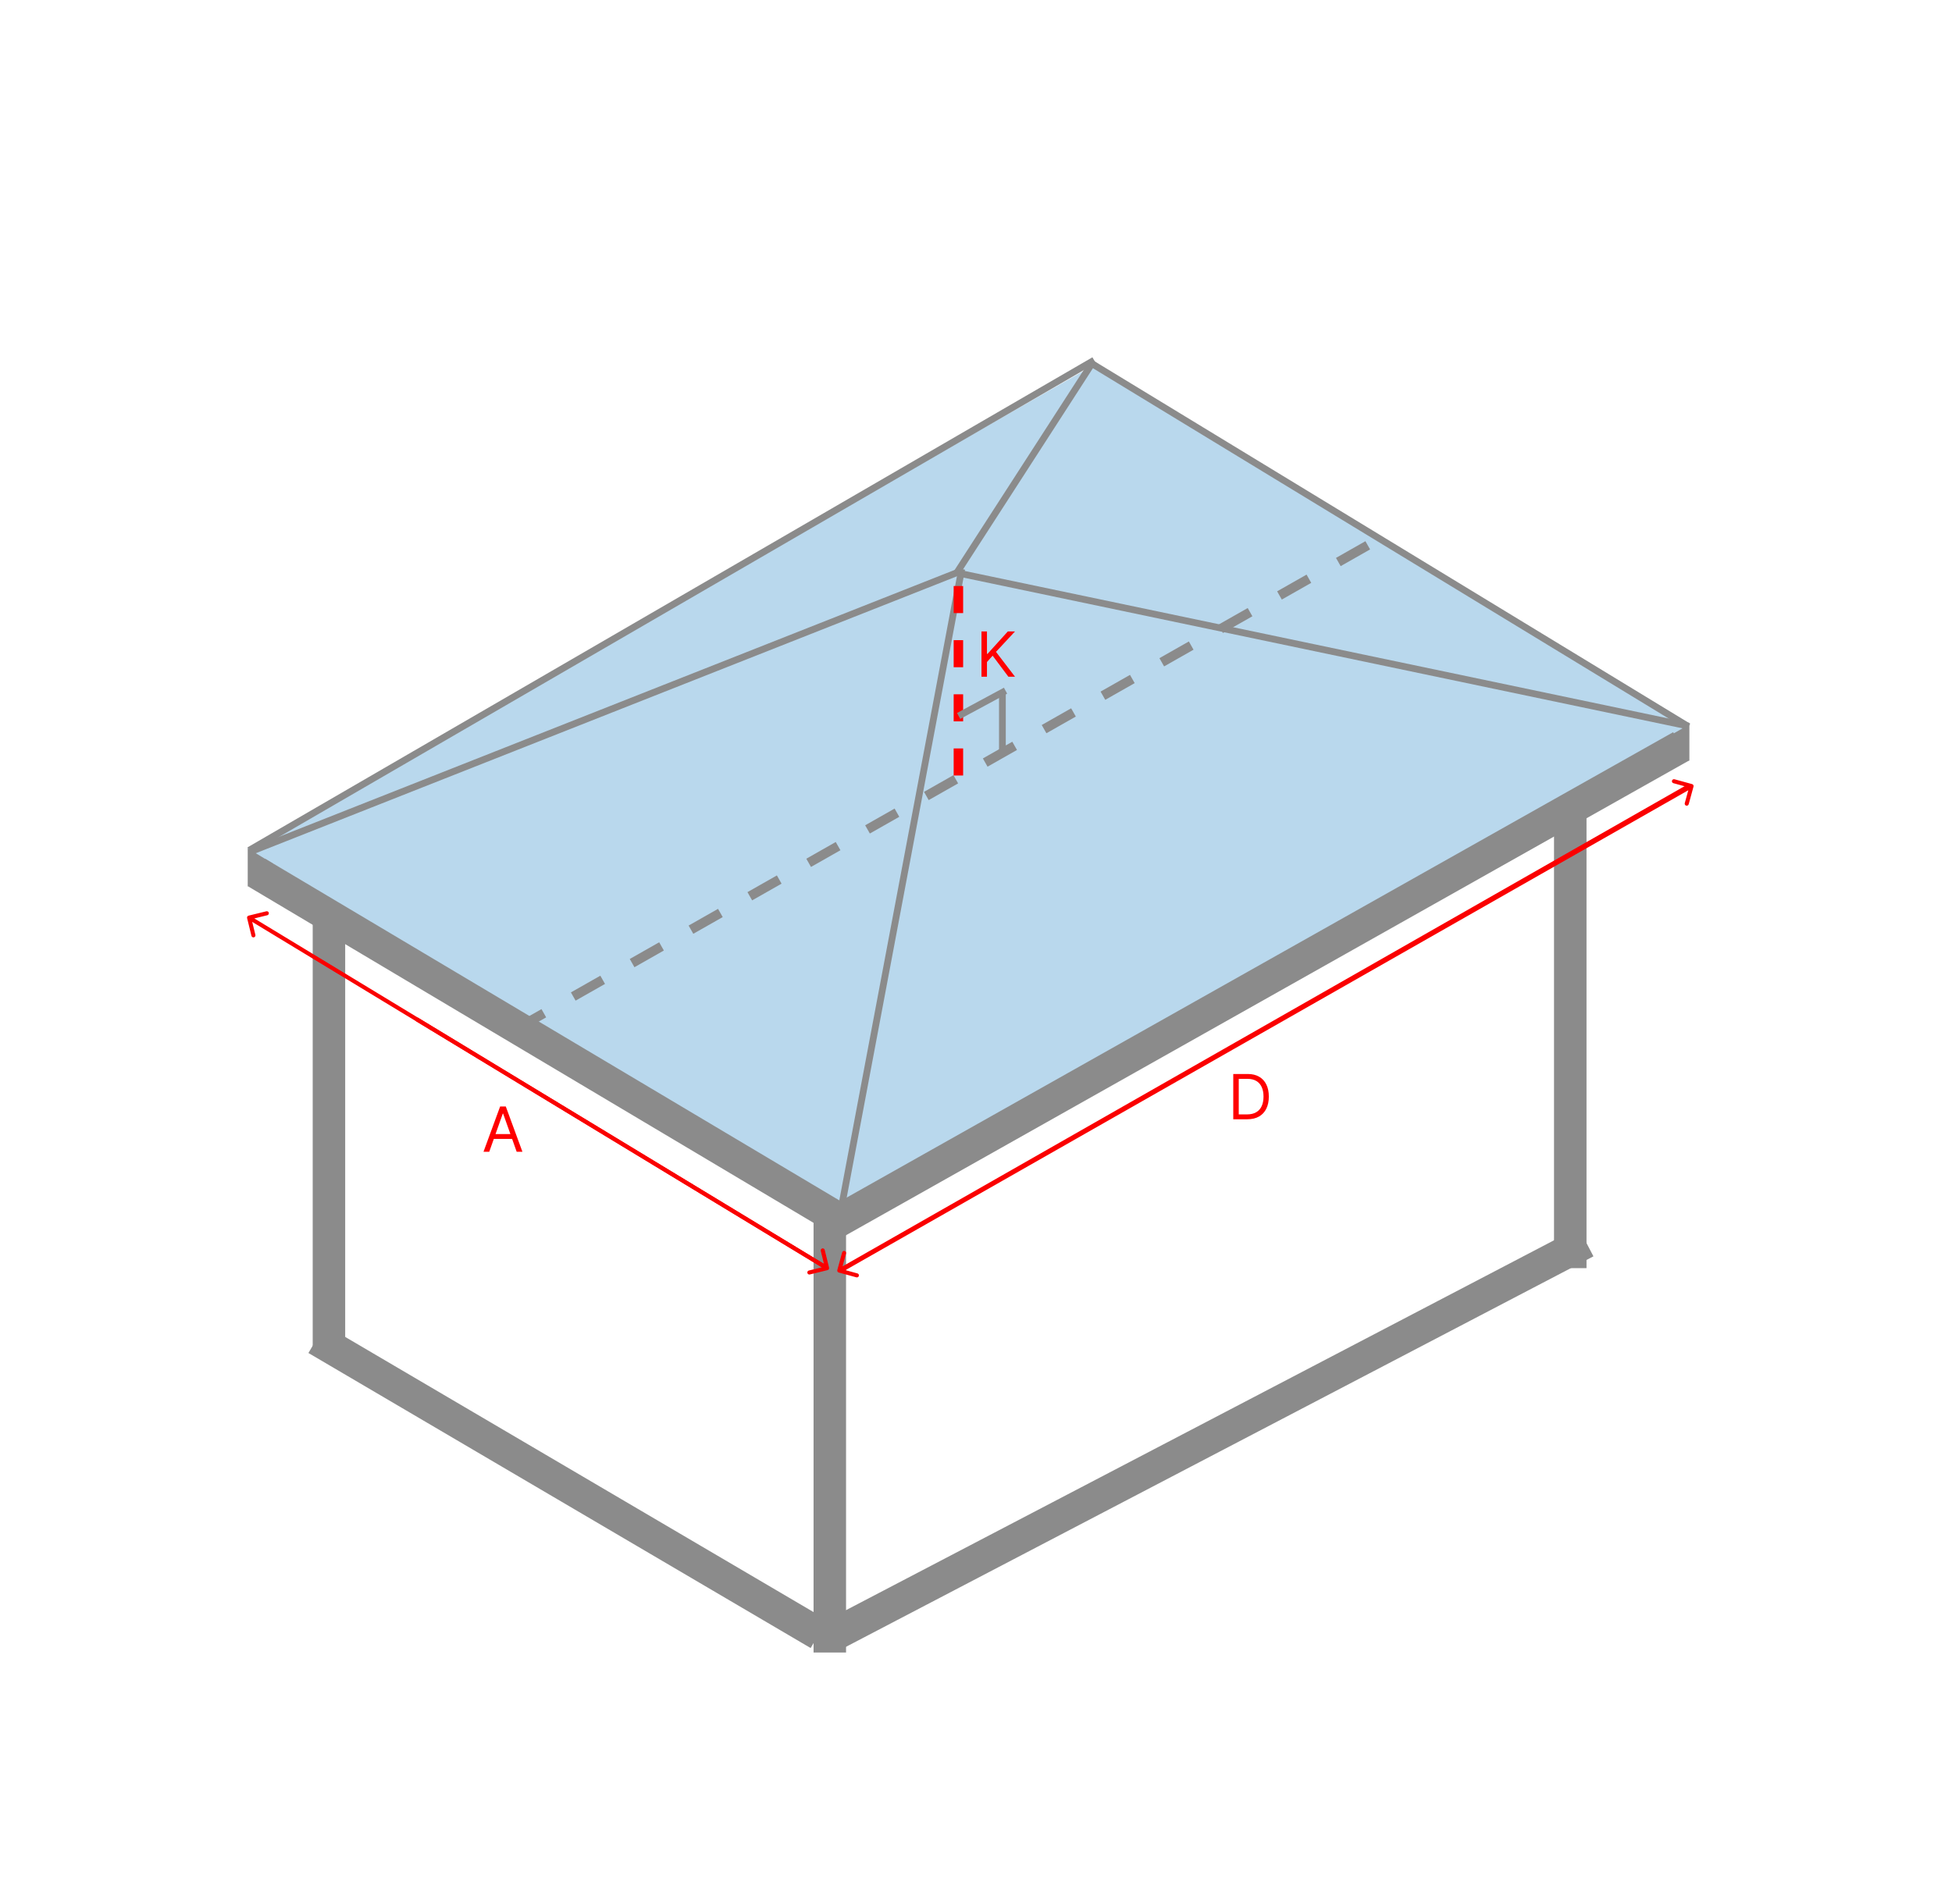 <svg width="1442" height="1407" viewBox="0 0 1442 1407" fill="none" xmlns="http://www.w3.org/2000/svg">
<rect x="183" y="626" width="19" height="29" fill="#8B8B8B"/>
<rect x="1230" y="535" width="18" height="27" fill="#8B8B8B"/>
<path d="M183.065 626.848L809.566 268.848L1248.57 534.941L622.066 892.942L183.065 626.848Z" fill="#B9D8ED"/>
<path d="M725.051 500V466.545H729.102V483.142H729.494L744.523 466.545H749.815L735.767 481.639L749.815 500H744.915L733.284 484.449L729.102 489.153V500H725.051Z" fill="#FF0000"/>
<line x1="705.9" y1="424.644" x2="807.9" y2="266.644" stroke="#8B8B8B" stroke-width="5"/>
<line x1="708.513" y1="423.553" x2="1247.51" y2="536.553" stroke="#8B8B8B" stroke-width="5"/>
<line x1="805.3" y1="267.864" x2="1247.3" y2="536.864" stroke="#8B8B8B" stroke-width="5"/>
<line x1="808.255" y1="266.162" x2="184.254" y2="628.162" stroke="#8B8B8B" stroke-width="5"/>
<line x1="708.919" y1="422.325" x2="184.919" y2="629.325" stroke="#8B8B8B" stroke-width="5"/>
<line x1="614.003" y1="897.312" x2="189.72" y2="644.787" stroke="#8B8B8B" stroke-width="24"/>
<line x1="604.921" y1="1207.35" x2="233.921" y2="989.346" stroke="#8B8B8B" stroke-width="24"/>
<line x1="710.457" y1="420.463" x2="622.457" y2="887.463" stroke="#8B8B8B" stroke-width="5"/>
<line x1="1241.89" y1="551.456" x2="616.889" y2="903.456" stroke="#8B8B8B" stroke-width="24"/>
<line x1="1171.56" y1="917.636" x2="616.557" y2="1207.64" stroke="#8B8B8B" stroke-width="24"/>
<path d="M380 761L1012 402" stroke="#8B8B8B" stroke-width="7" stroke-dasharray="25 25"/>
<path d="M708 573L708 420" stroke="#FF0000" stroke-width="7" stroke-dasharray="20 20"/>
<path d="M708.18 529L742.819 510.314" stroke="#8B8B8B" stroke-width="5"/>
<line x1="740.5" y1="555" x2="740.5" y2="511" stroke="#8B8B8B" stroke-width="5"/>
<line x1="243" y1="678" x2="243" y2="997" stroke="#8B8B8B" stroke-width="24"/>
<line x1="613" y1="887" x2="613" y2="1221" stroke="#8B8B8B" stroke-width="24"/>
<line x1="1160" y1="597" x2="1160" y2="937" stroke="#8B8B8B" stroke-width="24"/>
<path d="M1251.05 581.197C1251.27 580.398 1250.8 579.572 1250 579.353L1236.99 575.781C1236.19 575.562 1235.36 576.032 1235.14 576.831C1234.92 577.63 1235.39 578.455 1236.19 578.674L1247.76 581.849L1244.59 593.423C1244.37 594.222 1244.84 595.047 1245.64 595.266C1246.44 595.485 1247.26 595.015 1247.48 594.216L1251.05 581.197ZM621.744 940.079L1250.35 582.103L1248.86 579.496L620.26 937.472L621.744 940.079Z" fill="#FA0000"/>
<path d="M618.557 938.384C618.338 939.183 618.809 940.008 619.608 940.227L632.628 943.79C633.427 944.009 634.252 943.538 634.471 942.739C634.689 941.94 634.219 941.115 633.42 940.896L621.846 937.729L625.014 926.154C625.232 925.355 624.762 924.53 623.963 924.311C623.164 924.092 622.339 924.563 622.12 925.362L618.557 938.384ZM1246.86 579.502L619.261 937.477L620.747 940.083L1248.35 582.108L1246.86 579.502Z" fill="#FA0000"/>
<path d="M921.375 827H911.051V793.545H921.832C925.078 793.545 927.855 794.215 930.163 795.555C932.472 796.883 934.242 798.795 935.472 801.288C936.703 803.771 937.318 806.744 937.318 810.207C937.318 813.692 936.697 816.692 935.456 819.208C934.214 821.713 932.407 823.64 930.033 824.991C927.659 826.33 924.773 827 921.375 827ZM915.102 823.406H921.114C923.88 823.406 926.172 822.873 927.991 821.805C929.809 820.738 931.165 819.219 932.058 817.248C932.951 815.277 933.398 812.93 933.398 810.207C933.398 807.507 932.957 805.182 932.075 803.232C931.192 801.272 929.875 799.769 928.121 798.724C926.368 797.667 924.185 797.139 921.571 797.139H915.102V823.406Z" fill="#FF0000"/>
<path d="M183.643 676.544C182.839 676.741 182.346 677.553 182.543 678.358L185.754 691.47C185.951 692.275 186.764 692.768 187.568 692.571C188.373 692.373 188.865 691.561 188.668 690.757L185.814 679.101L197.469 676.247C198.274 676.05 198.767 675.238 198.57 674.433C198.372 673.628 197.56 673.136 196.756 673.333L183.643 676.544ZM611.778 935.717L184.778 676.719L183.222 679.284L610.222 938.283L611.778 935.717Z" fill="#FA0000"/>
<path d="M611.356 938.456C612.161 938.259 612.653 937.447 612.456 936.642L609.245 923.53C609.048 922.725 608.236 922.232 607.431 922.429C606.627 922.627 606.134 923.439 606.331 924.243L609.186 935.899L597.53 938.753C596.725 938.95 596.233 939.762 596.43 940.567C596.627 941.372 597.439 941.864 598.244 941.667L611.356 938.456ZM306.955 754.333L610.221 938.281L611.777 935.716L308.51 751.768L306.955 754.333Z" fill="#FA0000"/>
<path d="M361.423 851H357.176L369.46 817.545H373.642L385.926 851H381.679L371.682 822.838H371.42L361.423 851ZM362.991 837.932H380.111V841.526H362.991V837.932Z" fill="#FF0000"/>
</svg>
